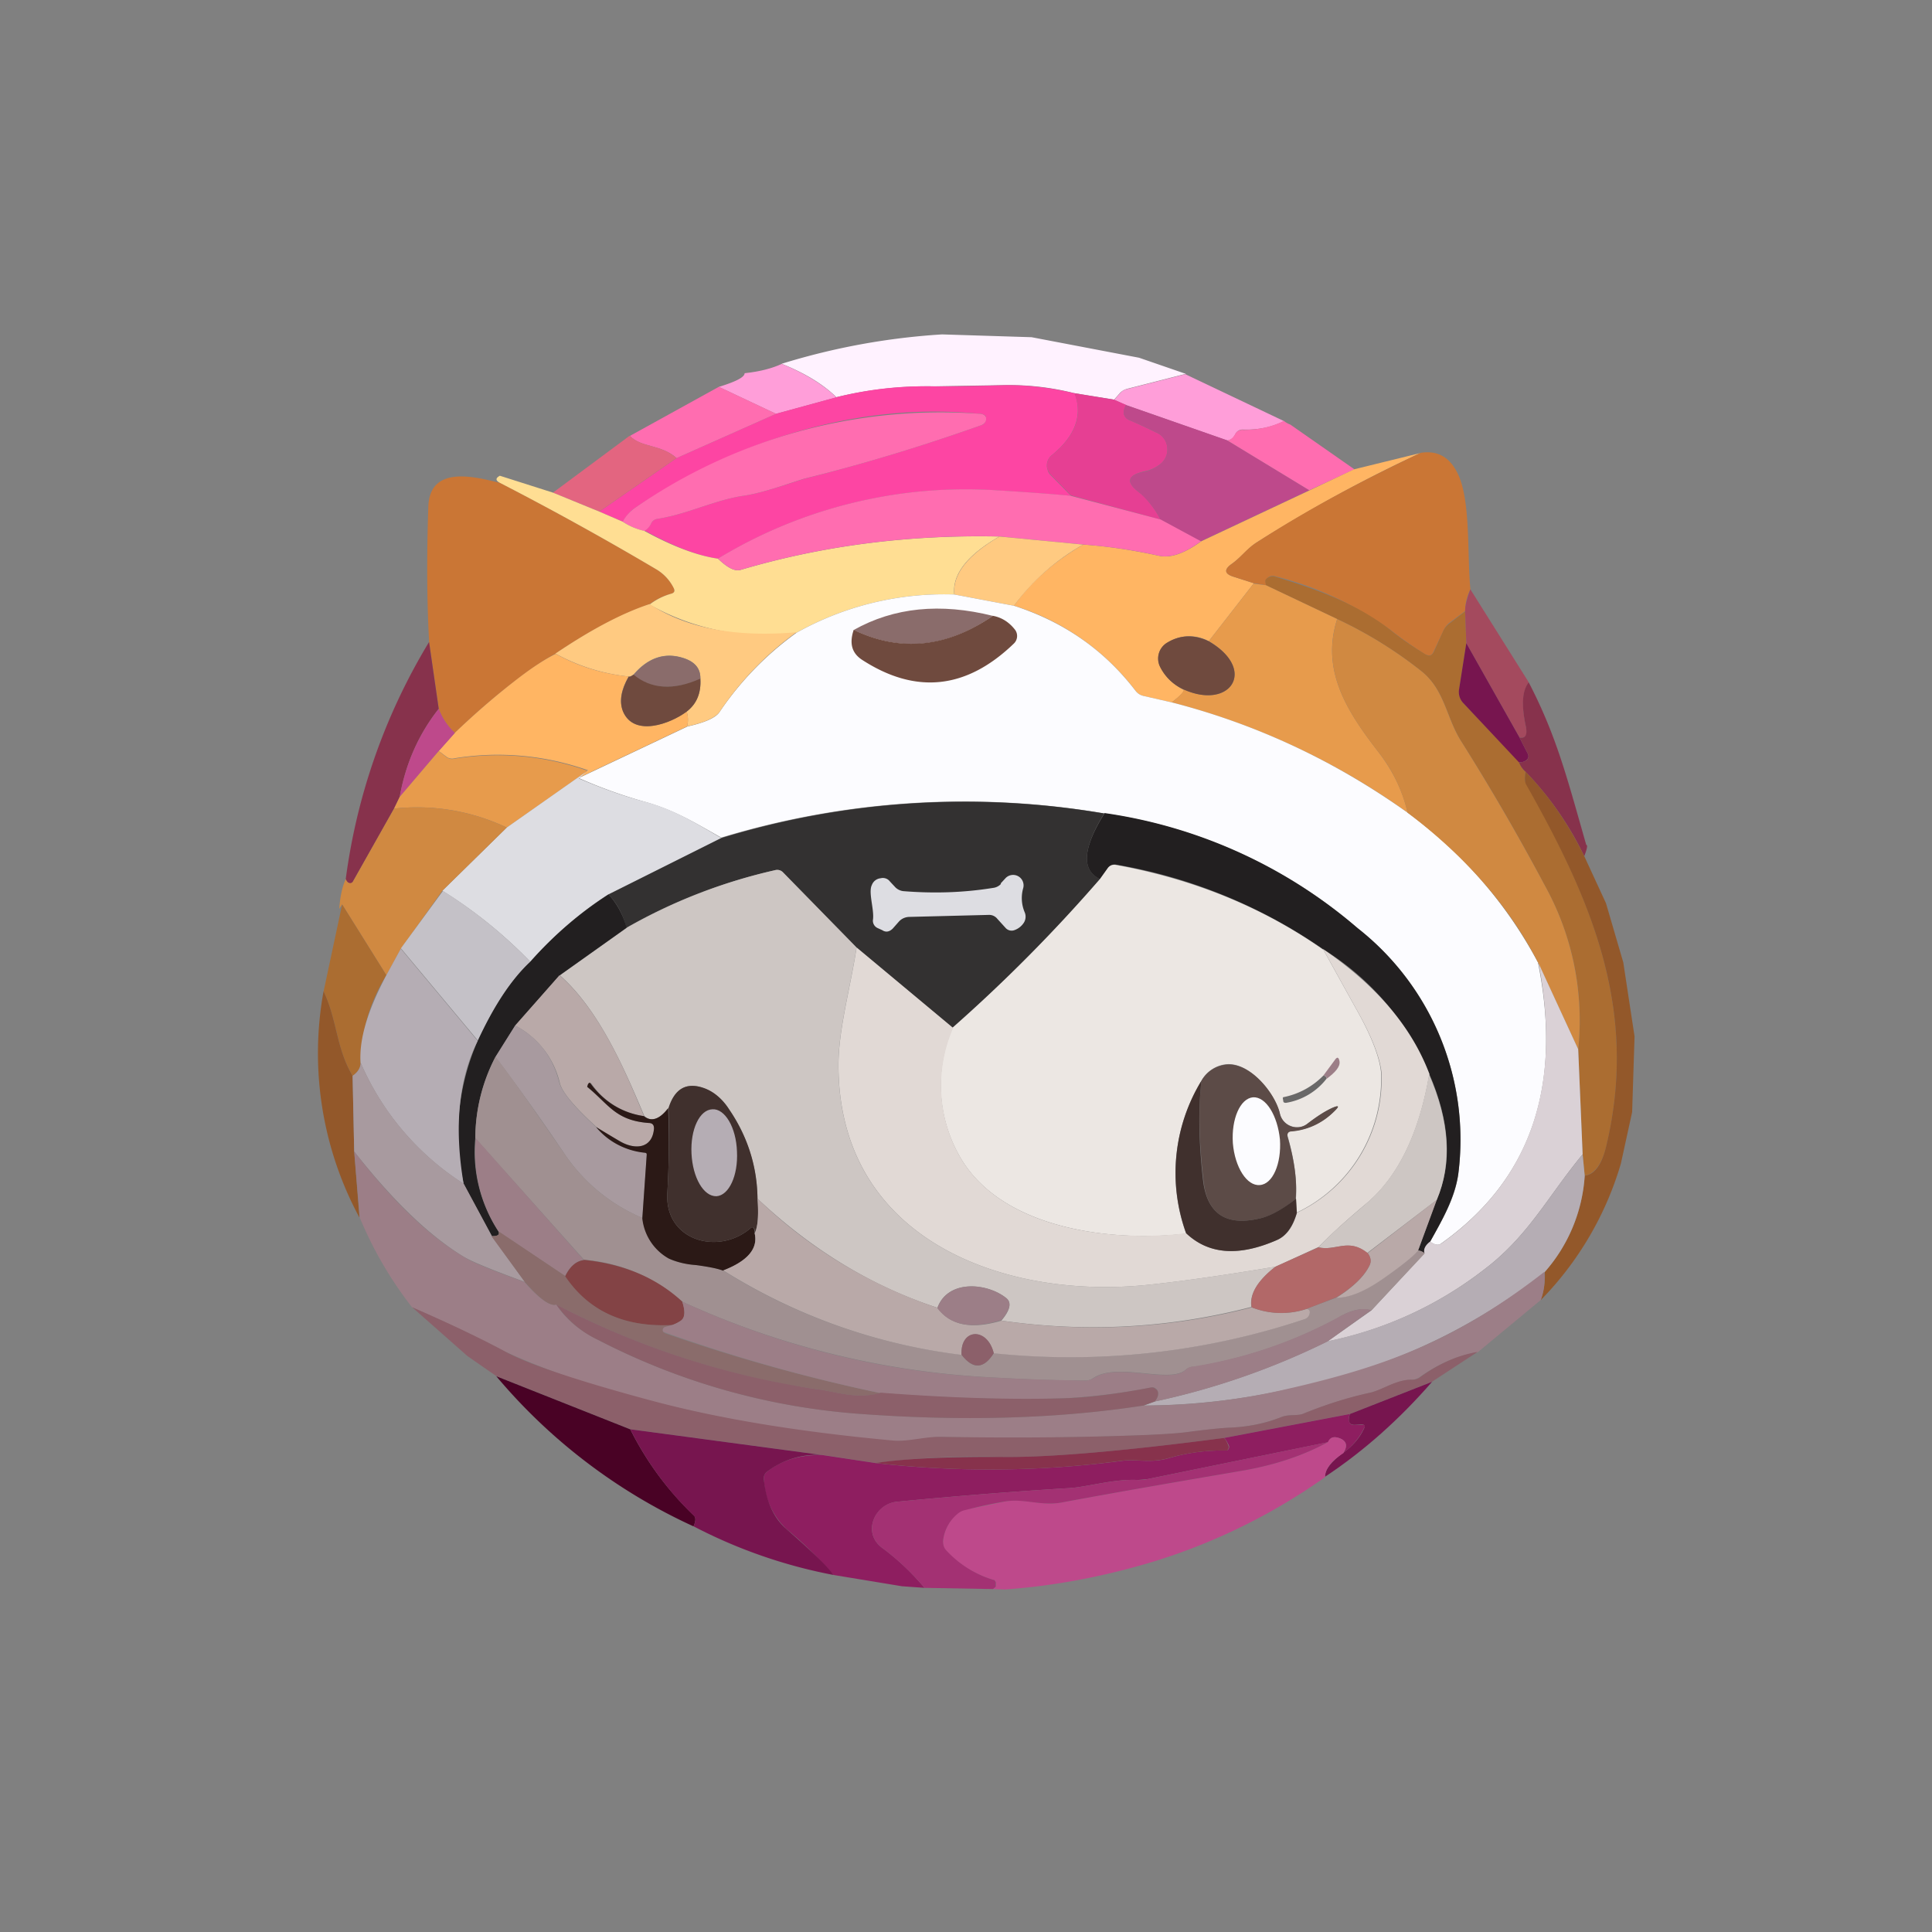 <svg xmlns="http://www.w3.org/2000/svg" width="3em" height="3em" viewBox="0 0 24 24"><rect x="0" y="0" width="24" height="24" fill="#808080" stroke="none"/><g fill="none"><path fill="url(#)" d="M12 21a9 9 0 1 0 0-17.998A9 9 0 0 0 12 21m0-1.51c4.26 0 7.715-3.4 7.715-7.6S16.265 4.285 12 4.285c-4.26 0-7.715 3.4-7.715 7.6S7.735 19.49 12 19.49"/><path fill="#FFF2FF" d="m11.7 4.154l1.115.035l1.335.255l.58.2l-.725.185a.2.2 0 0 0-.09.05l-.075.085l-.495-.08a3.3 3.3 0 0 0-.87-.1l-.87.015a4.8 4.8 0 0 0-1.215.135q-.246-.241-.68-.415a8.5 8.5 0 0 1 1.995-.365z"/><path fill="#FF9ED9" d="M9.71 4.52q.434.178.68.416l-.75.205l-.71-.335c.21-.065.32-.12.32-.17c.19-.02.34-.06.46-.115m5.02.13l1.22.58q-.227.113-.504.105a.1.1 0 0 0-.1.056c-.025.05-.055.075-.1.08l-1.26-.44l-.145-.065l.075-.085a.16.16 0 0 1 .09-.05l.725-.185z"/><path fill="#FD45A3" d="M13.35 4.885c.1.27.01.53-.285.77a.165.165 0 0 0-.05.185a.12.12 0 0 0 .035.06l.255.26c-.315-.03-.63-.05-.945-.07a5.93 5.93 0 0 0-3.44.85c-.25-.035-.55-.15-.915-.35c.04-.02.065-.05.085-.09a.1.1 0 0 1 .08-.055c.38-.06.72-.24 1.09-.29c.25-.04.6-.17.74-.21c.74-.185 1.475-.41 2.195-.665a.07.07 0 0 0 .05-.065V5.17a.1.1 0 0 0-.08-.03c-1.51-.15-3.03.335-4.285 1.175q-.076.053-.145.165l-.29-.125l.96-.665l1.235-.55l.75-.205q.593-.15 1.215-.135c.085 0 .375 0 .87-.015q.427-.006.87.1z"/><path fill="#FF6DB0" d="m8.93 4.805l.71.335l-1.235.55c-.2-.175-.435-.125-.58-.275z"/><path fill="#E63F93" d="m13.35 4.885l.49.08l.15.065c-.05.09-.034.15.03.185c.136.055.25.115.36.165a.22.22 0 0 1 .12.175a.23.23 0 0 1-.074.2a.46.46 0 0 1-.21.1c-.215.05-.235.135-.06.265q.122.089.264.335l-1.114-.3l-.25-.255a.164.164 0 0 1 .01-.245c.294-.24.39-.5.28-.77z"/><path fill="#BE498B" d="m13.985 5.03l1.26.44l1.02.62l-1.35.635l-.5-.27a1.1 1.1 0 0 0-.26-.335c-.175-.13-.15-.22.06-.26a.46.46 0 0 0 .205-.1a.23.23 0 0 0 .08-.2a.23.23 0 0 0-.12-.18c-.105-.05-.225-.11-.36-.165c-.065-.035-.08-.095-.035-.185"/><path fill="#FF6DB0" d="M8 6.595a.8.8 0 0 1-.265-.115a.5.5 0 0 1 .145-.165a6.67 6.67 0 0 1 4.285-1.175c.04 0 .065.015.075.03c.01.01.01.025.01.045q-.009.044-.055.065c-.72.255-1.45.48-2.2.665c-.14.04-.485.17-.735.21c-.37.05-.71.23-1.09.29a.1.1 0 0 0-.08.055a.2.2 0 0 1-.085.095zm7.95-1.365a.3.3 0 0 0 .08.045l.795.555l-.56.26l-1.02-.62q.061-.006.1-.08a.1.1 0 0 1 .1-.05q.276.001.5-.11z"/><path fill="#E36580" d="M7.824 5.415c.15.15.38.1.58.275l-.96.665l-.575-.235l.95-.705z"/><path fill="#FFB563" d="M17.65 5.625a18 18 0 0 0-2.034 1.11c-.125.08-.2.19-.315.27q-.149.106.025.16l.25.08l-.56.72a.51.51 0 0 0-.51.015a.23.23 0 0 0-.1.29q.09.195.3.3c.005.02-.045.075-.15.155l-.35-.08a.17.17 0 0 1-.1-.065a3 3 0 0 0-1.51-1.055c.215-.3.5-.55.86-.76c.29.02.6.065.945.14q.211.045.52-.18l1.35-.635l.55-.26l.835-.205z"/><path fill="#CA7635" d="M17.651 5.625q.346-.054.49.335c.125.36.085.95.125 1.36a.6.6 0 0 0-.065.27l-.2.15a.24.24 0 0 0-.07.095l-.125.265c-.02.045-.05.05-.1.03c-.15-.095-.3-.2-.44-.31a4.2 4.2 0 0 0-1.42-.66a.1.1 0 0 0-.07 0a.12.12 0 0 0-.055.05l.005.06l-.15-.025l-.25-.08q-.174-.054-.025-.16c.115-.08.185-.19.315-.27c.62-.4 1.3-.765 2.035-1.11M6.216 6c.65.335 1.3.695 1.935 1.07a.6.6 0 0 1 .22.235c.015.04.005.06-.03.07a.8.8 0 0 0-.27.13q-.525.18-1.17.615q-.196.104-.46.305q-.421.321-.79.68a.75.75 0 0 1-.2-.3l-.12-.83c-.03-.535-.03-1.1-.01-1.685c.02-.52.59-.365.895-.29"/><path fill="#FFDE93" d="m6.21 5.91l.66.21l.574.235l.29.125a.8.8 0 0 0 .27.115c.365.2.67.31.915.345c.12.115.21.16.28.14q1.521-.451 3.215-.415q-.599.345-.56.72a3.75 3.75 0 0 0-1.96.475a2.9 2.9 0 0 1-1.825-.35a.8.8 0 0 1 .27-.135c.035-.01.05-.03.03-.07a.56.56 0 0 0-.22-.235A38 38 0 0 0 6.214 6q-.089-.045-.005-.09"/><path fill="#FF6DB0" d="m13.305 6.16l1.114.294l.5.27q-.308.225-.52.18a6.5 6.5 0 0 0-.944-.14l-1.04-.1q-1.694-.036-3.216.415c-.07.02-.16-.025-.28-.14a5.93 5.93 0 0 1 3.44-.85c.316.02.63.04.946.07"/><path fill="#FFCA81" d="m12.415 6.665l1.04.1c-.337.19-.63.45-.86.76l-.74-.14c-.025-.25.165-.49.56-.72"/><path fill="#AB6D31" d="m18.2 7.59l.015.4l-.09.58a.2.2 0 0 0 .05.16l.7.74c.015.05.045.09.075.115c-.01.075-.01.125.01.15c.815 1.455 1.395 2.81.995 4.5c-.055.23-.15.35-.27.37l-.025-.265l-.055-1.3A3.45 3.45 0 0 0 19.19 11a27 27 0 0 0-1.035-1.785c-.19-.3-.205-.64-.495-.875a5.3 5.3 0 0 0-1.05-.65l-.885-.42c-.005-.035-.01-.055-.005-.065a.1.1 0 0 1 .055-.04q.039-.015.07 0c.5.15 1 .33 1.42.655c.14.115.29.215.445.31c.045.025.075.015.1-.03l.12-.265a.24.24 0 0 1 .075-.09l.195-.15z"/><path fill="#E79B4C" d="m15.576 7.25l.15.02l.885.42c-.21.65.14 1.17.515 1.655q.27.352.36.75a8.8 8.8 0 0 0-2.93-1.37c.105-.08.15-.135.15-.16c.58.26.915-.245.31-.6l.56-.72z"/><path fill="#A44A5E" d="m18.265 7.32l.725 1.155q-.119.166-.035.55q.039.158-.08.135l-.66-1.17l-.015-.4q-.001-.098.065-.27"/><path fill="#FCFCFF" d="m11.855 7.385l.74.14q.931.299 1.51 1.055q.039.051.1.065l.35.08q1.574.404 2.93 1.37a5.5 5.5 0 0 1 1.62 1.86c.31 1.54-.09 2.7-1.2 3.49c-.035.03-.08.02-.14-.02c.15-.27.31-.535.35-.84a3.34 3.34 0 0 0-1.25-3.055a6.15 6.15 0 0 0-3.145-1.425a10.35 10.35 0 0 0-4.76.3c-.32-.18-.575-.34-.95-.445a6 6 0 0 1-.82-.295l1.35-.64c.22-.05.36-.11.405-.19c.257-.378.579-.708.95-.975a3.75 3.75 0 0 1 1.96-.475"/><path fill="#FFCA81" d="M8.07 7.504q.684.449 1.825.35c-.372.268-.693.6-.95.98c-.05.08-.185.14-.41.19a.33.33 0 0 0-.005-.185c.125-.1.18-.23.17-.405c.005-.125-.065-.215-.21-.26c-.23-.075-.44-.005-.62.205q-.045.031-.06.025a2.4 2.4 0 0 1-.91-.285c.43-.29.82-.5 1.17-.615"/><path fill="#8A6C6B" d="M12.335 7.65c-.576.4-1.15.456-1.73.176q.749-.421 1.73-.175"/><path fill="#6F4A3E" d="M12.335 7.65q.164.031.275.174a.13.13 0 0 1-.015.17q-.885.854-1.89.2c-.126-.085-.155-.205-.1-.37q.868.419 1.73-.175"/><path fill="#D08941" d="M16.61 7.69c.385.18.735.4 1.05.65c.29.235.305.58.495.875q.55.874 1.035 1.785c.344.62.488 1.33.415 2.035l-.5-1.08c-.36-.7-.9-1.315-1.62-1.86a1.9 1.9 0 0 0-.36-.75c-.375-.485-.72-1-.515-1.65z"/><path fill="#6F4A3E" d="M15.014 7.965c.61.354.27.86-.31.6a.6.6 0 0 1-.3-.295a.23.23 0 0 1 .1-.29q.24-.142.51-.015"/><path fill="#87324C" d="m5.33 7.975l.12.83q-.374.473-.485 1.095l-.07.145l-.51.905a.05.05 0 0 1-.03.025l-.019-.004l-.016-.011a.1.1 0 0 1-.025-.04A7.6 7.6 0 0 1 5.33 7.975"/><path fill="#77154F" d="m18.215 7.99l.66 1.17l.1.195q.03.053-.016.09a.14.14 0 0 1-.09.025l-.695-.74a.2.2 0 0 1-.05-.16z"/><path fill="#FFB563" d="M6.9 8.12q.414.232.91.284c-.1.17-.12.315-.07.435c.135.32.59.15.79 0q.029.089.005.185l-1.35.64l.12-.095a3.35 3.35 0 0 0-1.655-.15a.12.12 0 0 1-.1-.015l-.1-.075l.2-.225c.25-.24.51-.465.79-.68q.264-.202.46-.3z"/><path fill="#8A6C6B" d="M8.7 8.436c-.336.14-.616.125-.83-.05c.18-.215.39-.285.62-.21c.15.05.214.135.21.26"/><path fill="#6F4A3E" d="M7.87 8.38c.216.18.496.2.83.05q.017.269-.17.41c-.2.15-.65.32-.79 0q-.073-.18.07-.435c.01.005.03 0 .06-.025"/><path fill="#87324C" d="M18.99 8.476c.345.665.475 1.18.715 2.02c.02 0 .01.05-.025.14a4 4 0 0 0-.73-1.05a.3.3 0 0 1-.08-.115q.052-.001.09-.025q.044-.037.015-.09l-.1-.195q.111.023.08-.135c-.055-.255-.05-.44.035-.55"/><path fill="#BE498B" d="M5.45 8.805a.8.8 0 0 0 .2.3l-.2.225l-.485.57q.111-.622.485-1.095"/><path fill="#E79B4C" d="m5.45 9.33l.095.075c.03.02.065.03.1.02a3.35 3.35 0 0 1 1.655.15l-1.005.705a2.6 2.6 0 0 0-1.4-.235l.07-.145z"/><path fill="#93582A" d="M18.95 9.585q.436.45.73 1.05l.27.585l.215.735l.14.92l-.03.94l-.14.64a4.05 4.05 0 0 1-.995 1.695a.9.9 0 0 0 .05-.35a2 2 0 0 0 .495-1.195q.188-.023.27-.375c.4-1.685-.18-3.04-1-4.49q-.021-.045-.005-.15z"/><path fill="#DDDDE2" d="m7.3 9.57l-.11.1c.28.12.555.22.825.29c.37.1.625.265.945.45l-1.4.7c-.35.22-.67.5-.97.84a5.7 5.7 0 0 0-1.095-.885l.8-.785l1.01-.71z"/><path fill="#333131" d="M13.72 10.1q-.406.655-.055.82a20 20 0 0 1-1.83 1.85l-1.195-1l-.91-.93a.1.1 0 0 0-.1-.03q-.989.223-1.85.716a.9.9 0 0 0-.22-.415l1.4-.7a10.35 10.35 0 0 1 4.76-.305z"/><path fill="#D08941" d="M4.895 10.045a2.6 2.6 0 0 1 1.4.235l-.8.785l-.515.72l-.18.33l-.55-.88l-.035.055q.014-.226.08-.37a.1.1 0 0 0 .025.04a.05.05 0 0 0 .035.01a.04.04 0 0 0 .03-.02z"/><path fill="#221F20" d="M13.72 10.1a6.15 6.15 0 0 1 3.145 1.43a3.34 3.34 0 0 1 1.25 3.056c-.045.3-.2.57-.35.84q-.089.075-.065.15a.13.13 0 0 0-.085-.04l.23-.63c.2-.45.165-.976-.09-1.565a3.3 3.3 0 0 0-1.32-1.55a6.4 6.4 0 0 0-2.57-1.05a.1.1 0 0 0-.1.04l-.1.14c-.235-.11-.215-.385.055-.816z"/><path fill="#ECE7E3" d="m16.435 11.79l.41.74q.279.494.31.785a1.84 1.84 0 0 1-1.05 1.75l-.006-.175q.022-.33-.1-.765q-.023-.068.05-.075c.2-.015.375-.1.526-.245q.098-.099-.03-.04q-.149.075-.305.195a.21.21 0 0 1-.2.03a.22.22 0 0 1-.14-.15c-.056-.255-.37-.645-.665-.62a.4.4 0 0 0-.31.205a2.2 2.2 0 0 0-.19 1.9c-.91.105-2.22-.05-2.765-.88a1.79 1.79 0 0 1-.136-1.68q.977-.862 1.83-1.845l.1-.14a.1.1 0 0 1 .1-.035q1.446.263 2.57 1.05z"/><path fill="#CDC6C3" d="M10.64 11.77c-.075.495-.225 1.015-.225 1.46c0 2.145 2.01 2.905 3.8 2.735c.4-.04.94-.115 1.63-.23c-.225.175-.325.345-.3.5c-1.02.265-2.06.32-3.105.17q.165-.196.06-.28c-.235-.19-.725-.235-.855.12c-.8-.26-1.55-.71-2.235-1.355a2 2 0 0 0-.35-1.105a.65.65 0 0 0-.32-.27q-.322-.111-.435.25c-.11.14-.215.175-.3.1c-.255-.605-.565-1.32-1.05-1.75l.83-.59a6.7 6.7 0 0 1 1.84-.715a.1.1 0 0 1 .105.03z"/><path fill="#DDDDE2" d="m12.43 10.975l.06-.065a.13.13 0 0 1 .22.125a.45.45 0 0 0 .02.3a.14.14 0 0 1-.01.125a.23.23 0 0 1-.12.095a.1.1 0 0 1-.11-.03l-.1-.11a.13.13 0 0 0-.1-.05l-.99.025c-.05 0-.1.02-.135.06l-.075.085c-.04.04-.085.05-.13.02l-.055-.025a.1.1 0 0 1-.06-.11c.015-.125-.06-.335-.015-.425a.13.13 0 0 1 .11-.085a.11.11 0 0 1 .115.04l.07.075a.17.17 0 0 0 .095.045c.375.03.745.02 1.115-.04a.16.16 0 0 0 .1-.05z"/><path fill="#C4C1C7" d="M5.5 11.065q.608.383 1.09.885c-.24.22-.46.55-.65.98l-.96-1.15l.52-.71z"/><path fill="#221F20" d="M7.56 11.11a1 1 0 0 1 .224.415l-.83.59l-.555.625l-.245.39a2.2 2.2 0 0 0-.25 1.01a1.8 1.8 0 0 0 .29 1.16q.021.061-.085.055l-.35-.65a2.87 2.87 0 0 1 .175-1.775c.2-.43.415-.76.65-.98c.285-.323.613-.606.975-.84"/><path fill="#AB6D31" d="m4.25 11.235l.55.88a2.1 2.1 0 0 0-.32 1.085q-.001.097-.1.165c-.205-.345-.19-.69-.36-1.05z"/><path fill="#B5ADB4" d="m4.979 11.785l.955 1.145q-.354.711-.175 1.775a3.37 3.37 0 0 1-1.28-1.505c-.02-.29.09-.65.32-1.085z"/><path fill="#E1D9D5" d="m10.641 11.77l1.2 1a1.78 1.78 0 0 0 .13 1.675c.55.835 1.86.985 2.765.875c.28.265.655.29 1.125.085c.12-.05.2-.164.25-.34a1.835 1.835 0 0 0 1.05-1.75c-.025-.195-.125-.45-.315-.785l-.41-.74q.99.674 1.32 1.55c-.125.735-.385 1.27-.77 1.6c-.3.25-.5.44-.605.55l-.535.245c-.69.115-1.23.19-1.63.23c-1.79.17-3.8-.59-3.8-2.735c0-.444.15-.965.225-1.46"/><path fill="#DAD1D6" d="m19.105 11.95l.5 1.084l.055 1.305c-.435.525-.675 1.02-1.235 1.44a4.7 4.7 0 0 1-1.935.885l.545-.385l.66-.71q-.021-.076.07-.145c.06.04.105.05.145.02q1.65-1.179 1.2-3.49z"/><path fill="#B9A9A8" d="M6.95 12.115c.49.43.8 1.145 1.05 1.75a.95.95 0 0 1-.65-.4c-.02-.02-.03-.02-.045 0l-.01.03v.01c.265.21.35.415.765.445q.074.001.065.07c-.025.25-.235.265-.415.16c-.095-.05-.2-.11-.3-.18q-.411-.374-.455-.545a1.08 1.08 0 0 0-.555-.715z"/><path fill="#93582A" d="M4.02 12.315c.17.36.155.705.36 1.05l.02.94l.065.82a4.3 4.3 0 0 1-.445-2.815z"/><path fill="#A89A9F" d="M6.4 12.74q.429.226.55.715c.035.115.185.3.455.545q.204.261.61.32l.015.005l.005.015l-.055.79a2.2 2.2 0 0 1-.95-.77q-.42-.627-.875-1.23z"/><path fill="#9C7E87" d="M16.475 13.4c.005-.02 0-.035-.035-.04l.14-.19q.045-.068.06.015c.01.065-.05.135-.165.22z"/><path fill="#A09091" d="M6.155 13.129c.15.185.44.6.875 1.23c.237.341.566.609.95.77c.035.235.15.4.335.505q.097.059.33.08c.15.02.26.04.34.07c.897.563 1.908.92 2.96 1.045q.211.279.4-.02q1.965.204 3.87-.425a.1.1 0 0 0 .038-.03a.1.1 0 0 0 .017-.045c0-.03-.01-.05-.04-.05l.375-.14c.16 0 .355-.08.595-.25c.215-.15.35-.265.415-.335c.03 0 .06.015.085.035l-.665.71q-.174-.059-.43.1c-.554.298-1.154.5-1.775.6a.14.14 0 0 0-.1.035c-.2.18-.845-.1-1.15.105a.17.17 0 0 1-.1.03c-.42 0-.85-.02-1.27-.045a10.5 10.5 0 0 1-3.735-.935a2.07 2.07 0 0 0-1.22-.52l-1.35-1.51a2.2 2.2 0 0 1 .25-1.01"/><path fill="#5C4B47" d="M16.1 14.89c-.175.14-.335.225-.47.25q-.614.134-.68-.475q-.084-.729-.025-1.24a.4.4 0 0 1 .31-.2c.295-.03.61.36.665.61a.216.216 0 0 0 .241.167a.2.2 0 0 0 .099-.042c.105-.08.205-.15.305-.195q.135-.059.03.04a.84.84 0 0 1-.53.25c-.04 0-.06.025-.05.07c.085.29.12.55.1.765z"/><path fill="#A89A9F" d="M4.48 13.2a3.37 3.37 0 0 0 1.28 1.504l.35.65l.41.57q-.599-.219-.755-.31c-.43-.26-.885-.7-1.365-1.31l-.02-.94q.099-.067.1-.165"/><path fill="#696868" d="M16.44 13.36q.044.008.035.045a.8.8 0 0 1-.5.295c-.02 0-.034-.005-.034-.025l-.006-.035l.005-.01a.95.95 0 0 0 .5-.27"/><path fill="#CDC6C3" d="M17.749 13.34c.26.59.29 1.11.1 1.565l-.865.66c-.235-.19-.39-.02-.605-.07c.1-.115.305-.3.6-.55q.586-.502.775-1.605z"/><path fill="#2B1916" d="M8 13.865c.09.075.194.04.3-.1c.014.365.01.72-.01 1.055c-.036.59.63.78 1.03.44c.024-.025.04-.015.05.015l.004.045q.067.285-.39.465c-.08-.03-.195-.05-.34-.07a1 1 0 0 1-.335-.08a.65.65 0 0 1-.33-.5l.055-.795l-.005-.015l-.015-.005a.9.9 0 0 1-.61-.32l.3.18c.185.105.4.09.42-.16q.001-.069-.065-.07c-.415-.03-.5-.235-.765-.45l.01-.03c.015-.025.025-.025.04 0c.165.22.385.355.655.395"/><path fill="#40302D" d="M14.925 13.425c-.04.345-.035.755.02 1.24c.05.405.275.565.685.475q.201-.039.47-.25l.01.175q-.076.264-.25.34c-.47.205-.845.18-1.125-.085a2.2 2.2 0 0 1 .19-1.895M9.41 14.89q.024.309-.035.43v-.045c-.015-.03-.03-.04-.055-.015c-.4.34-1.065.15-1.03-.44c.02-.335.025-.69.015-1.055q.113-.361.435-.25c.12.04.23.13.32.27c.225.33.345.7.35 1.1z"/><path fill="#FCFCFF" d="M15.315 14.201c.025.3.175.535.335.52c.16-.01.27-.265.25-.565c-.03-.3-.175-.535-.335-.525c-.16.015-.27.27-.25.57"/><path fill="#B5ADB4" d="M8.59 14.33c.015.3.15.534.31.53c.155-.01.27-.255.255-.555c-.01-.3-.15-.535-.305-.525c-.16.005-.275.25-.26.55"/><path fill="#9C7E87" d="m5.91 14.14l1.34 1.51c-.09.016-.17.08-.23.2l-.825-.55a1.8 1.8 0 0 1-.285-1.16"/><path fill="#B5ADB4" d="m19.66 14.34l.026.265a2 2 0 0 1-.5 1.2a7.4 7.4 0 0 1-3.176 1.45a8.4 8.4 0 0 1-1.8.205l.135-.05a9.2 9.2 0 0 0 2.15-.75a4.7 4.7 0 0 0 1.93-.88c.56-.42.8-.915 1.235-1.44"/><path fill="#9C7E87" d="M4.4 14.305q.712.921 1.364 1.31c.1.065.35.165.75.31c.185.21.32.305.395.28c.115.175.285.325.52.44a8.4 8.4 0 0 0 3.2.915q1.963.149 3.576-.1q.914 0 1.804-.21c1.2-.275 2.085-.6 3.175-1.45c.01.12 0 .23-.045.35l-.784.65c-.246.035-.48.14-.71.3a.2.2 0 0 1-.11.04c-.186 0-.36.125-.51.16c-.286.065-.56.15-.83.26c-.086.035-.18 0-.28.045q-.301.114-.626.13c-.135.005-.3.025-.5.05c-.134.02-.3.03-.515.04c-.86.035-1.72.04-2.585.025c-.194 0-.42.065-.605.05a18 18 0 0 1-3.015-.5a10 10 0 0 1-1.795-.61c-.35-.185-.735-.365-1.155-.55a4.8 4.8 0 0 1-.65-1.115z"/><path fill="#B9A9A8" d="M9.41 14.89a5.9 5.9 0 0 0 2.235 1.356c.16.22.425.27.795.16c1.05.15 2.085.1 3.11-.165a1 1 0 0 0 .68.02c.03 0 .045.02.04.05a.09.09 0 0 1-.06.075a9.2 9.2 0 0 1-3.865.425c-.08-.326-.42-.31-.4.02a7.2 7.2 0 0 1-2.96-1.05c.3-.115.435-.27.39-.46q.059-.121.035-.43m8.44.01l-.235.636q-.091.107-.415.335c-.24.17-.435.25-.6.25c.215-.135.35-.27.415-.405c.02-.05.015-.1-.025-.15l.855-.66z"/><path fill="#8A6C6B" d="m6.2 15.3l.82.55q.436.654 1.33.61l-.09.026a.04.04 0 0 0-.025.025a.04.04 0 0 0 .005.035l.02.015c.854.3 1.75.55 2.675.745c-.316.08-.54-.02-.8-.05l-.325-.05a10.4 10.4 0 0 1-2.9-1q-.113.036-.39-.28l-.416-.57q.112.001.09-.05z"/><path fill="#B26868" d="M16.99 15.565c.034.05.05.1.024.15q-.096.204-.41.4l-.375.145a1 1 0 0 1-.68-.02q-.044-.241.295-.505l.535-.24c.215.05.37-.12.61.07"/><path fill="#834345" d="M7.251 15.65c.49.05.9.22 1.225.52q.061.186-.02.24a.6.6 0 0 1-.105.05c-.6.03-1.04-.176-1.33-.606c.06-.125.14-.19.23-.2z"/><path fill="#9C7E87" d="M12.434 16.4q-.549.172-.79-.15c.13-.36.62-.315.855-.125q.106.084-.065.28z"/><path fill="#9C7E87" d="M8.475 16.17c1.2.55 2.45.86 3.735.935q.638.037 1.275.045c.035 0 .065-.01.1-.03c.3-.2.94.075 1.14-.1a.14.14 0 0 1 .1-.045a5.6 5.6 0 0 0 1.78-.6q.256-.151.43-.1l-.545.39a9.2 9.2 0 0 1-2.145.745c.035-.045.05-.08.04-.115a.07.07 0 0 0-.03-.05a.07.07 0 0 0-.05-.01a8 8 0 0 1-1.09.135q-.99.031-2.28-.065a20.5 20.5 0 0 1-2.695-.76a.04.04 0 0 1 .02-.06l.09-.025a.4.4 0 0 0 .1-.05c.06-.035.065-.115.025-.24"/><path fill="#8C606A" d="m18.355 16.794l-.565.37l-1.02.4l-1.575.3c-1.26.165-2.165.24-2.71.235a10 10 0 0 0-1.605.075l-.665-.1l-2.385-.32l-1.665-.66l-.36-.25l-.685-.605c.425.185.81.365 1.155.55c.31.165.905.365 1.8.605c.81.22 1.815.39 3.01.5c.185.02.41-.05.605-.045c.865.015 1.725.01 2.59-.025c.205-.01.375-.02.51-.04c.2-.025.37-.045.5-.05c.215-.01.425-.05.625-.13c.1-.04.2-.01.28-.045c.27-.11.55-.2.83-.26c.15-.035.325-.165.515-.16q.06.001.105-.035c.23-.165.47-.27.71-.31"/><path fill="#8C606A" d="M10.935 17.3q1.29.099 2.28.07c.285-.01.65-.05 1.085-.135c.02 0 .04 0 .05.015q.029.015.035.045c.005.035-.005.07-.04.115l-.14.05q-1.611.249-3.575.1a8.4 8.4 0 0 1-3.2-.915a1.3 1.3 0 0 1-.52-.44c1.008.525 2.096.88 3.22 1.05c.265.03.49.13.8.05z"/><path fill="#8C606A" d="M12.345 16.81c-.125.2-.26.2-.4.02c-.02-.33.32-.35.4-.02"/><path fill="#490225" d="M7.83 17.756c.2.4.465.76.79 1.07q.039.038-.005.135a7 7 0 0 1-2.45-1.865z"/><path fill="#77154F" d="M17.79 17.165c-.4.46-.84.855-1.33 1.18q-.001-.135.23-.3c.11-.08.2-.18.255-.3q.022-.051-.03-.05l-.09.005c-.04 0-.06-.015-.07-.05c0-.025 0-.05.015-.085z"/><path fill="#8E1E60" d="M16.77 17.565a.14.14 0 0 0-.015.08c.01.04.03.06.07.055h.09c.035-.005.05.01.03.04a.8.8 0 0 1-.255.305c.05-.08.04-.14-.04-.175c-.075-.03-.125-.02-.15.045l-2.25.46l-.115.01c-.29-.016-.615.084-.84.1q-1.079.066-2.15.17c-.275.025-.44.38-.19.57q.284.208.53.5l-.28-.02l-.85-.14a5 5 0 0 0-.59-.575a.9.9 0 0 1-.275-.605a.1.1 0 0 1 .035-.1q.27-.217.69-.21l.665.1a12.6 12.6 0 0 0 3.035-.025c.19-.03.375.03.6-.035c.235-.07.48-.102.725-.096a.05.05 0 0 0 .025-.064c-.03-.06-.05-.095-.07-.09z"/><path fill="#77154F" d="m7.83 17.755l2.385.32a1.02 1.02 0 0 0-.69.21a.1.1 0 0 0-.035.1q.044.404.275.605c.3.265.5.45.59.575a6.3 6.3 0 0 1-1.74-.605q.045-.098 0-.135a3.9 3.9 0 0 1-.785-1.07"/><path fill="#87324C" d="M15.2 17.864q.021-.001.06.095a.05.05 0 0 1-.02.06a2.4 2.4 0 0 0-.726.095c-.225.065-.41.005-.6.035c-1.006.132-2.026.14-3.035.025c.36-.055.9-.08 1.6-.075c.55.005 1.455-.07 2.715-.235z"/><path fill="#BE498B" d="M16.69 18.05q-.231.15-.23.3a7.5 7.5 0 0 1-2.135 1.05c-.6.18-1.21.3-1.84.345l-.15-.005l.035-.03a.08.08 0 0 0-.015-.08a1.3 1.3 0 0 1-.6-.365a.15.15 0 0 1-.04-.12a.5.5 0 0 1 .175-.34a.2.2 0 0 1 .095-.05l.51-.105c.23-.04.435.06.69.015c.725-.135 1.455-.26 2.185-.385c.44-.07.815-.195 1.125-.365c.03-.065.08-.075.155-.045c.08.035.09.095.04.175z"/><path fill="#A33173" d="M16.495 17.915c-.31.17-.685.295-1.125.365c-.73.125-1.46.25-2.185.385c-.25.045-.46-.05-.69-.015q-.255.044-.51.11a.2.2 0 0 0-.095.05a.5.5 0 0 0-.175.335c0 .045.01.085.045.12c.162.173.367.3.595.365l.015.025v.055l-.035.03l-.85-.015a3.2 3.2 0 0 0-.53-.5c-.25-.19-.085-.55.19-.57q1.071-.104 2.15-.17c.22-.015.55-.115.84-.1c.035 0 .075 0 .115-.01z"/><defs><linearGradient id="" x1="19.31" x2="10.45" y1="7.015" y2="21.13" gradientUnits="userSpaceOnUse"><stop stop-color="#675F43"/><stop offset=".61" stop-color="#FFFFD4"/><stop offset="1" stop-color="#CCC190"/></linearGradient></defs></g></svg>